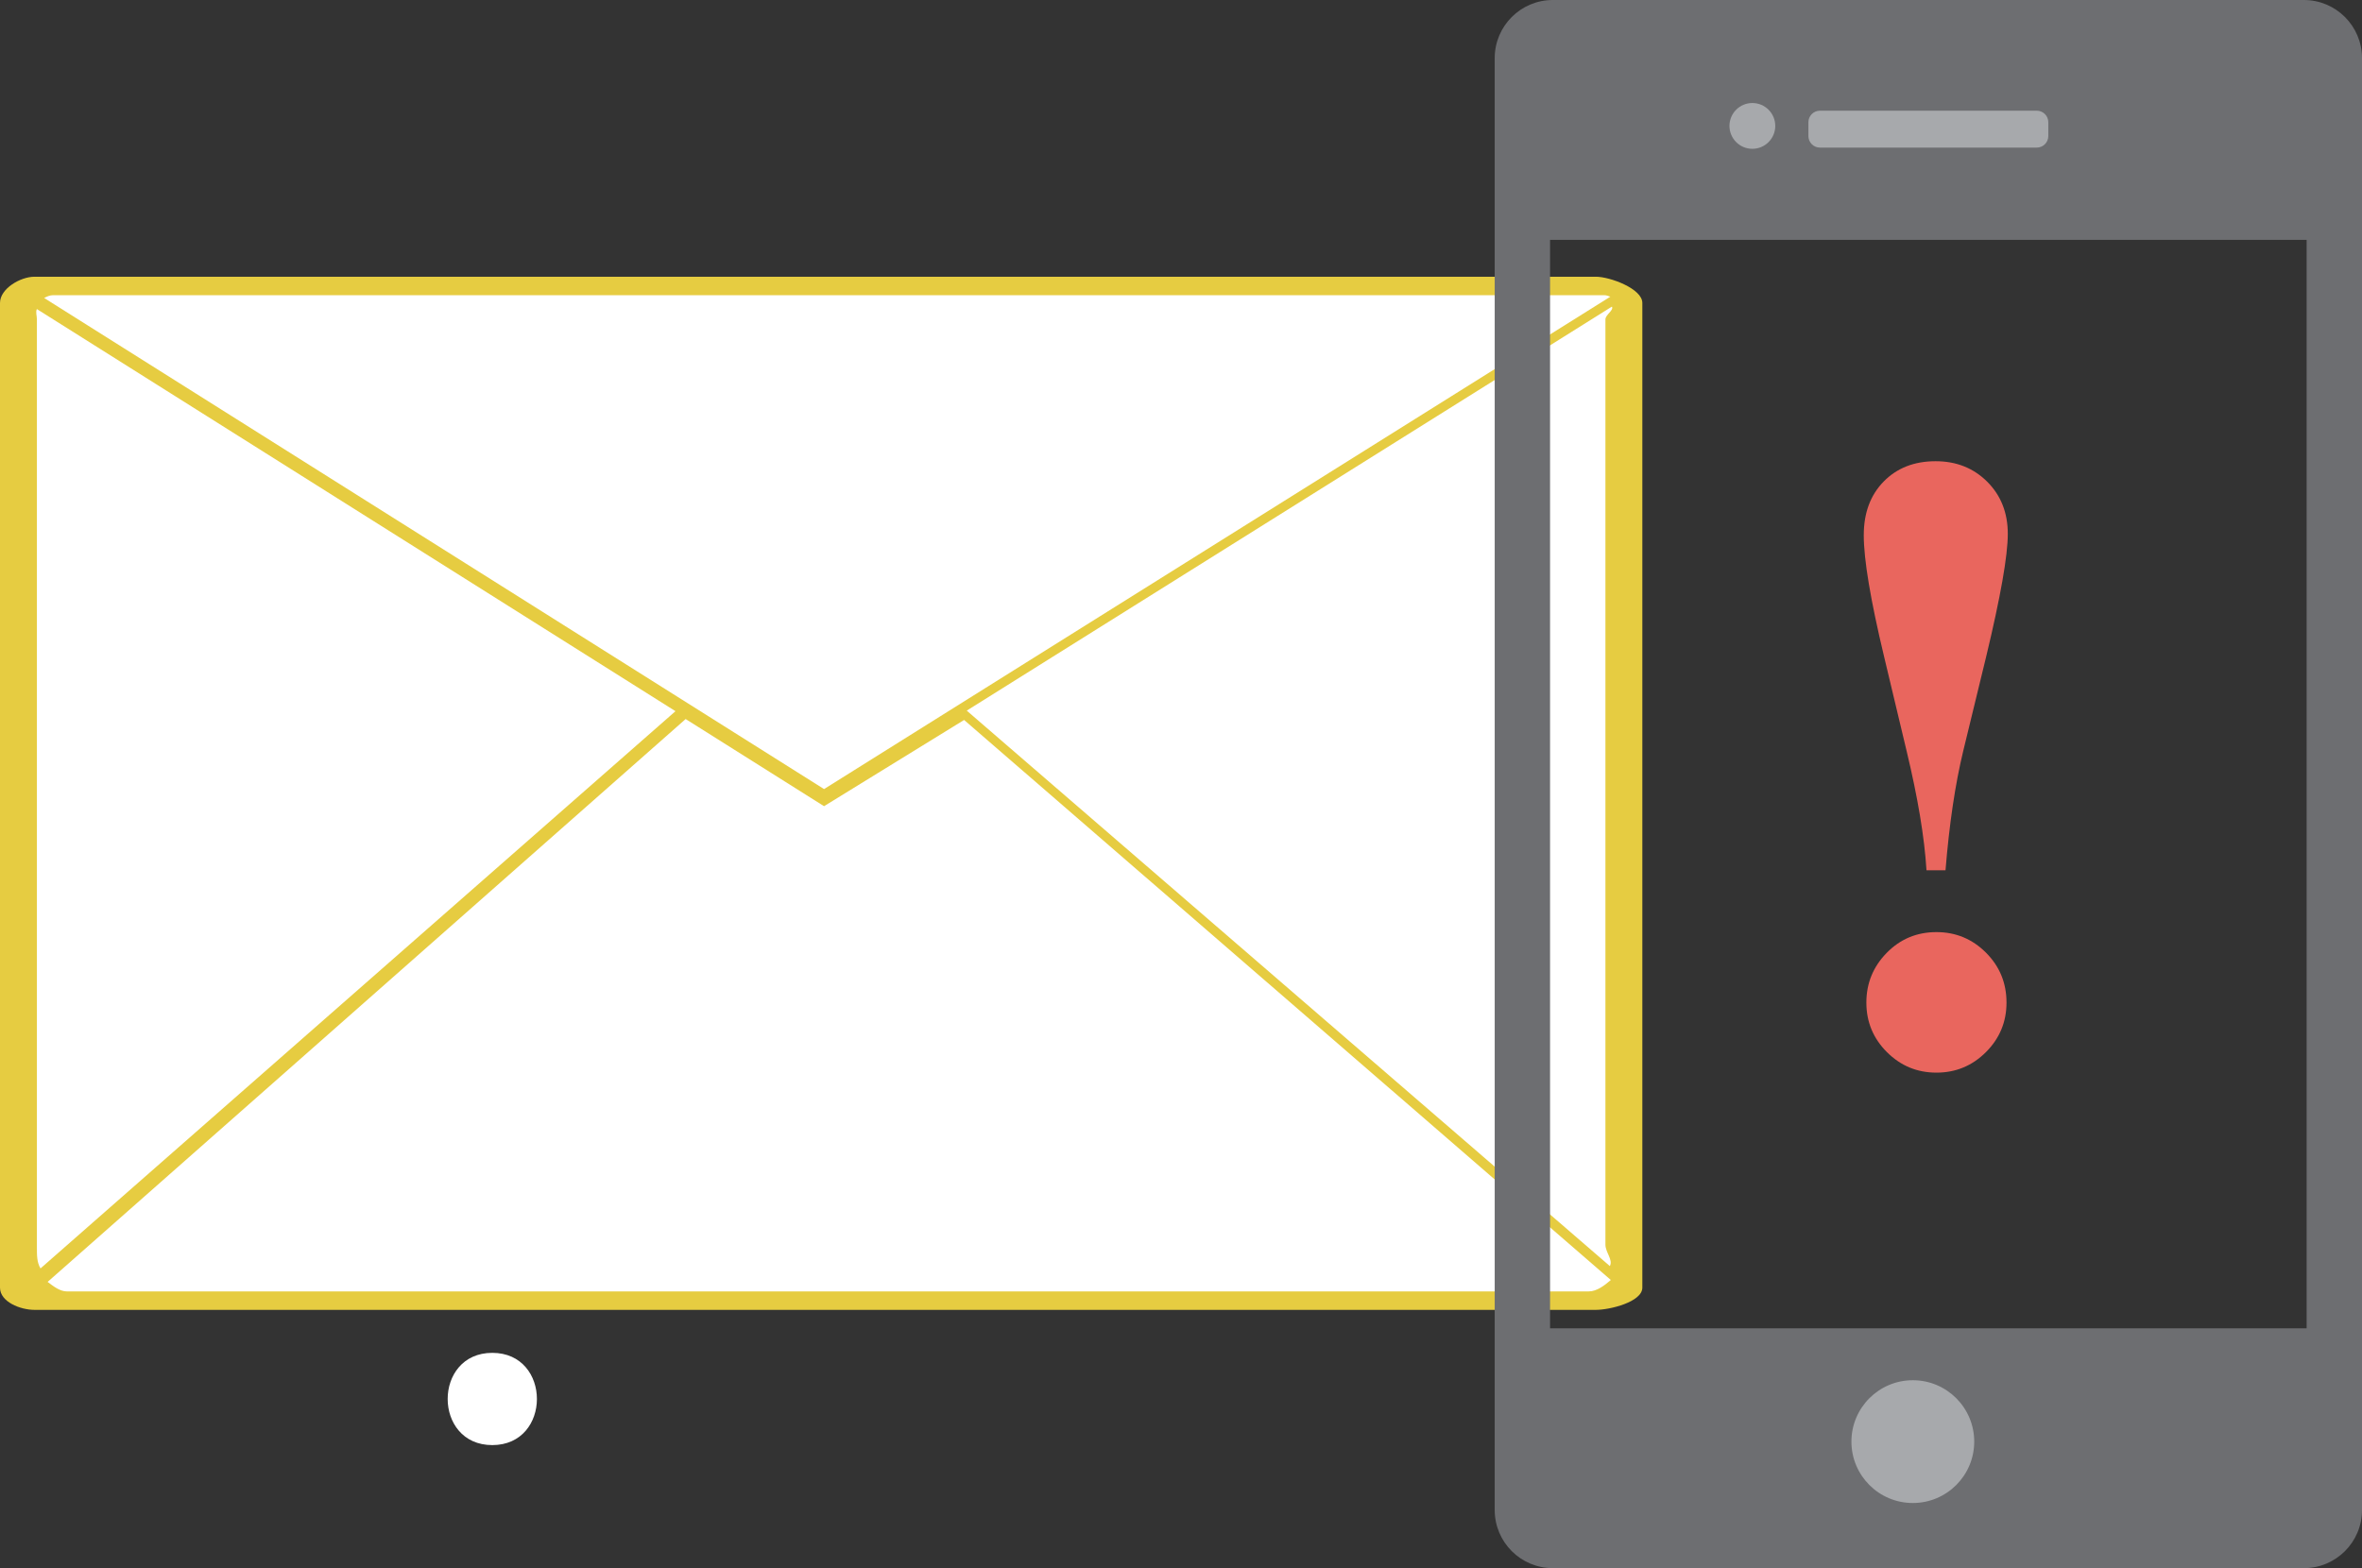 <svg width="128" height="85" viewBox="0 0 128 85" xmlns="http://www.w3.org/2000/svg" xmlns:sketch="http://www.bohemiancoding.com/sketch/ns"><rect x="0" y="0" width="128" height="85" fill="#333333" stroke="none"/><title>graphic-t8-notifications</title><g sketch:type="MSArtboardGroup" fill="none"><path d="M89 16.419c0-.775-1.759-1.419-2.515-1.419h-84.62c-.756 0-1.865.644-1.865 1.419v53.376c0 .775 1.11 1.205 1.865 1.205h84.62c.756 0 2.515-.43 2.515-1.205v-53.376" fill="#E6CC41" sketch:type="MSShapeGroup"/><path d="M87.239 68.626c.188-.339-.239-.736-.239-1.161v-50.153c0-.256.468-.493.351-.692l-34.962 21.899 34.85 30.107" fill="#fff" sketch:type="MSShapeGroup"/><path d="M44.656 43.699l-7.5-4.724-34.575 30.509c.298.225.657.516 1.042.516h82.468c.452 0 .868-.332 1.202-.619l-35.047-30.356-7.59 4.674" fill="#fff" sketch:type="MSShapeGroup"/><path d="M1.997 16.752c-.076.169.003.358.003.56v50.276c0 .431-.007.832.195 1.166l34.41-30.205-34.608-21.797" fill="#fff" sketch:type="MSShapeGroup"/><path d="M87.266 16.082c-.104-.034-.211-.082-.324-.082h-84.06c-.176 0-.34.072-.489.152l42.264 26.619 42.609-26.689" fill="#fff" sketch:type="MSShapeGroup"/><path d="M26.678 78.33c3.224 0 3.224-5 0-5s-3.224 5 0 5" fill="#fff" sketch:type="MSShapeGroup"/><path d="M128 3.152c0-1.741-1.411-3.152-3.152-3.152h-40.696c-1.741 0-3.152 1.411-3.152 3.152v78.696c0 1.741 1.411 3.152 3.152 3.152h40.696c1.741 0 3.152-1.411 3.152-3.152v-78.696zm-44 9.848h41v59h-41v-59z" fill="#6D6E71" sketch:type="MSShapeGroup"/><path d="M105.43 47.172h-1.031c-.109-1.781-.469-3.937-1.078-6.469l-1.219-5.109c-.734-3.063-1.102-5.258-1.102-6.586 0-1.203.359-2.172 1.078-2.906.719-.734 1.656-1.102 2.813-1.102 1.125 0 2.059.371 2.801 1.113s1.113 1.684 1.113 2.824c0 1.188-.391 3.406-1.172 6.656l-1.242 5.109c-.438 1.813-.758 3.969-.961 6.469zm-.492 3.352c1.047 0 1.941.371 2.684 1.113.742.742 1.113 1.645 1.113 2.707 0 1.047-.371 1.941-1.113 2.684-.742.742-1.637 1.113-2.684 1.113-1.047 0-1.941-.371-2.684-1.113-.742-.742-1.113-1.637-1.113-2.684 0-1.047.367-1.945 1.102-2.695.734-.75 1.633-1.125 2.695-1.125z" fill="#E9665E" sketch:type="MSShapeGroup"/><path d="M106.986 78.142c0 1.837-1.49 3.327-3.328 3.327-1.837 0-3.327-1.49-3.327-3.327 0-1.838 1.49-3.328 3.327-3.328 1.838 0 3.328 1.49 3.328 3.328" fill="#A7A9AC" sketch:type="MSShapeGroup"/><path d="M111 7.375c0 .345-.28.625-.625.625h-11.75c-.345 0-.625-.28-.625-.625v-.75c0-.345.28-.625.625-.625h11.75c.345 0 .625.28.625.625v.75" fill="#A7A9AC" sketch:type="MSShapeGroup"/><path d="M93.722 6.825c0 .685.555 1.241 1.241 1.241.685 0 1.241-.556 1.241-1.241s-.556-1.241-1.241-1.241c-.686 0-1.241.556-1.241 1.241" fill="#A7A9AC" sketch:type="MSShapeGroup"/></g></svg>